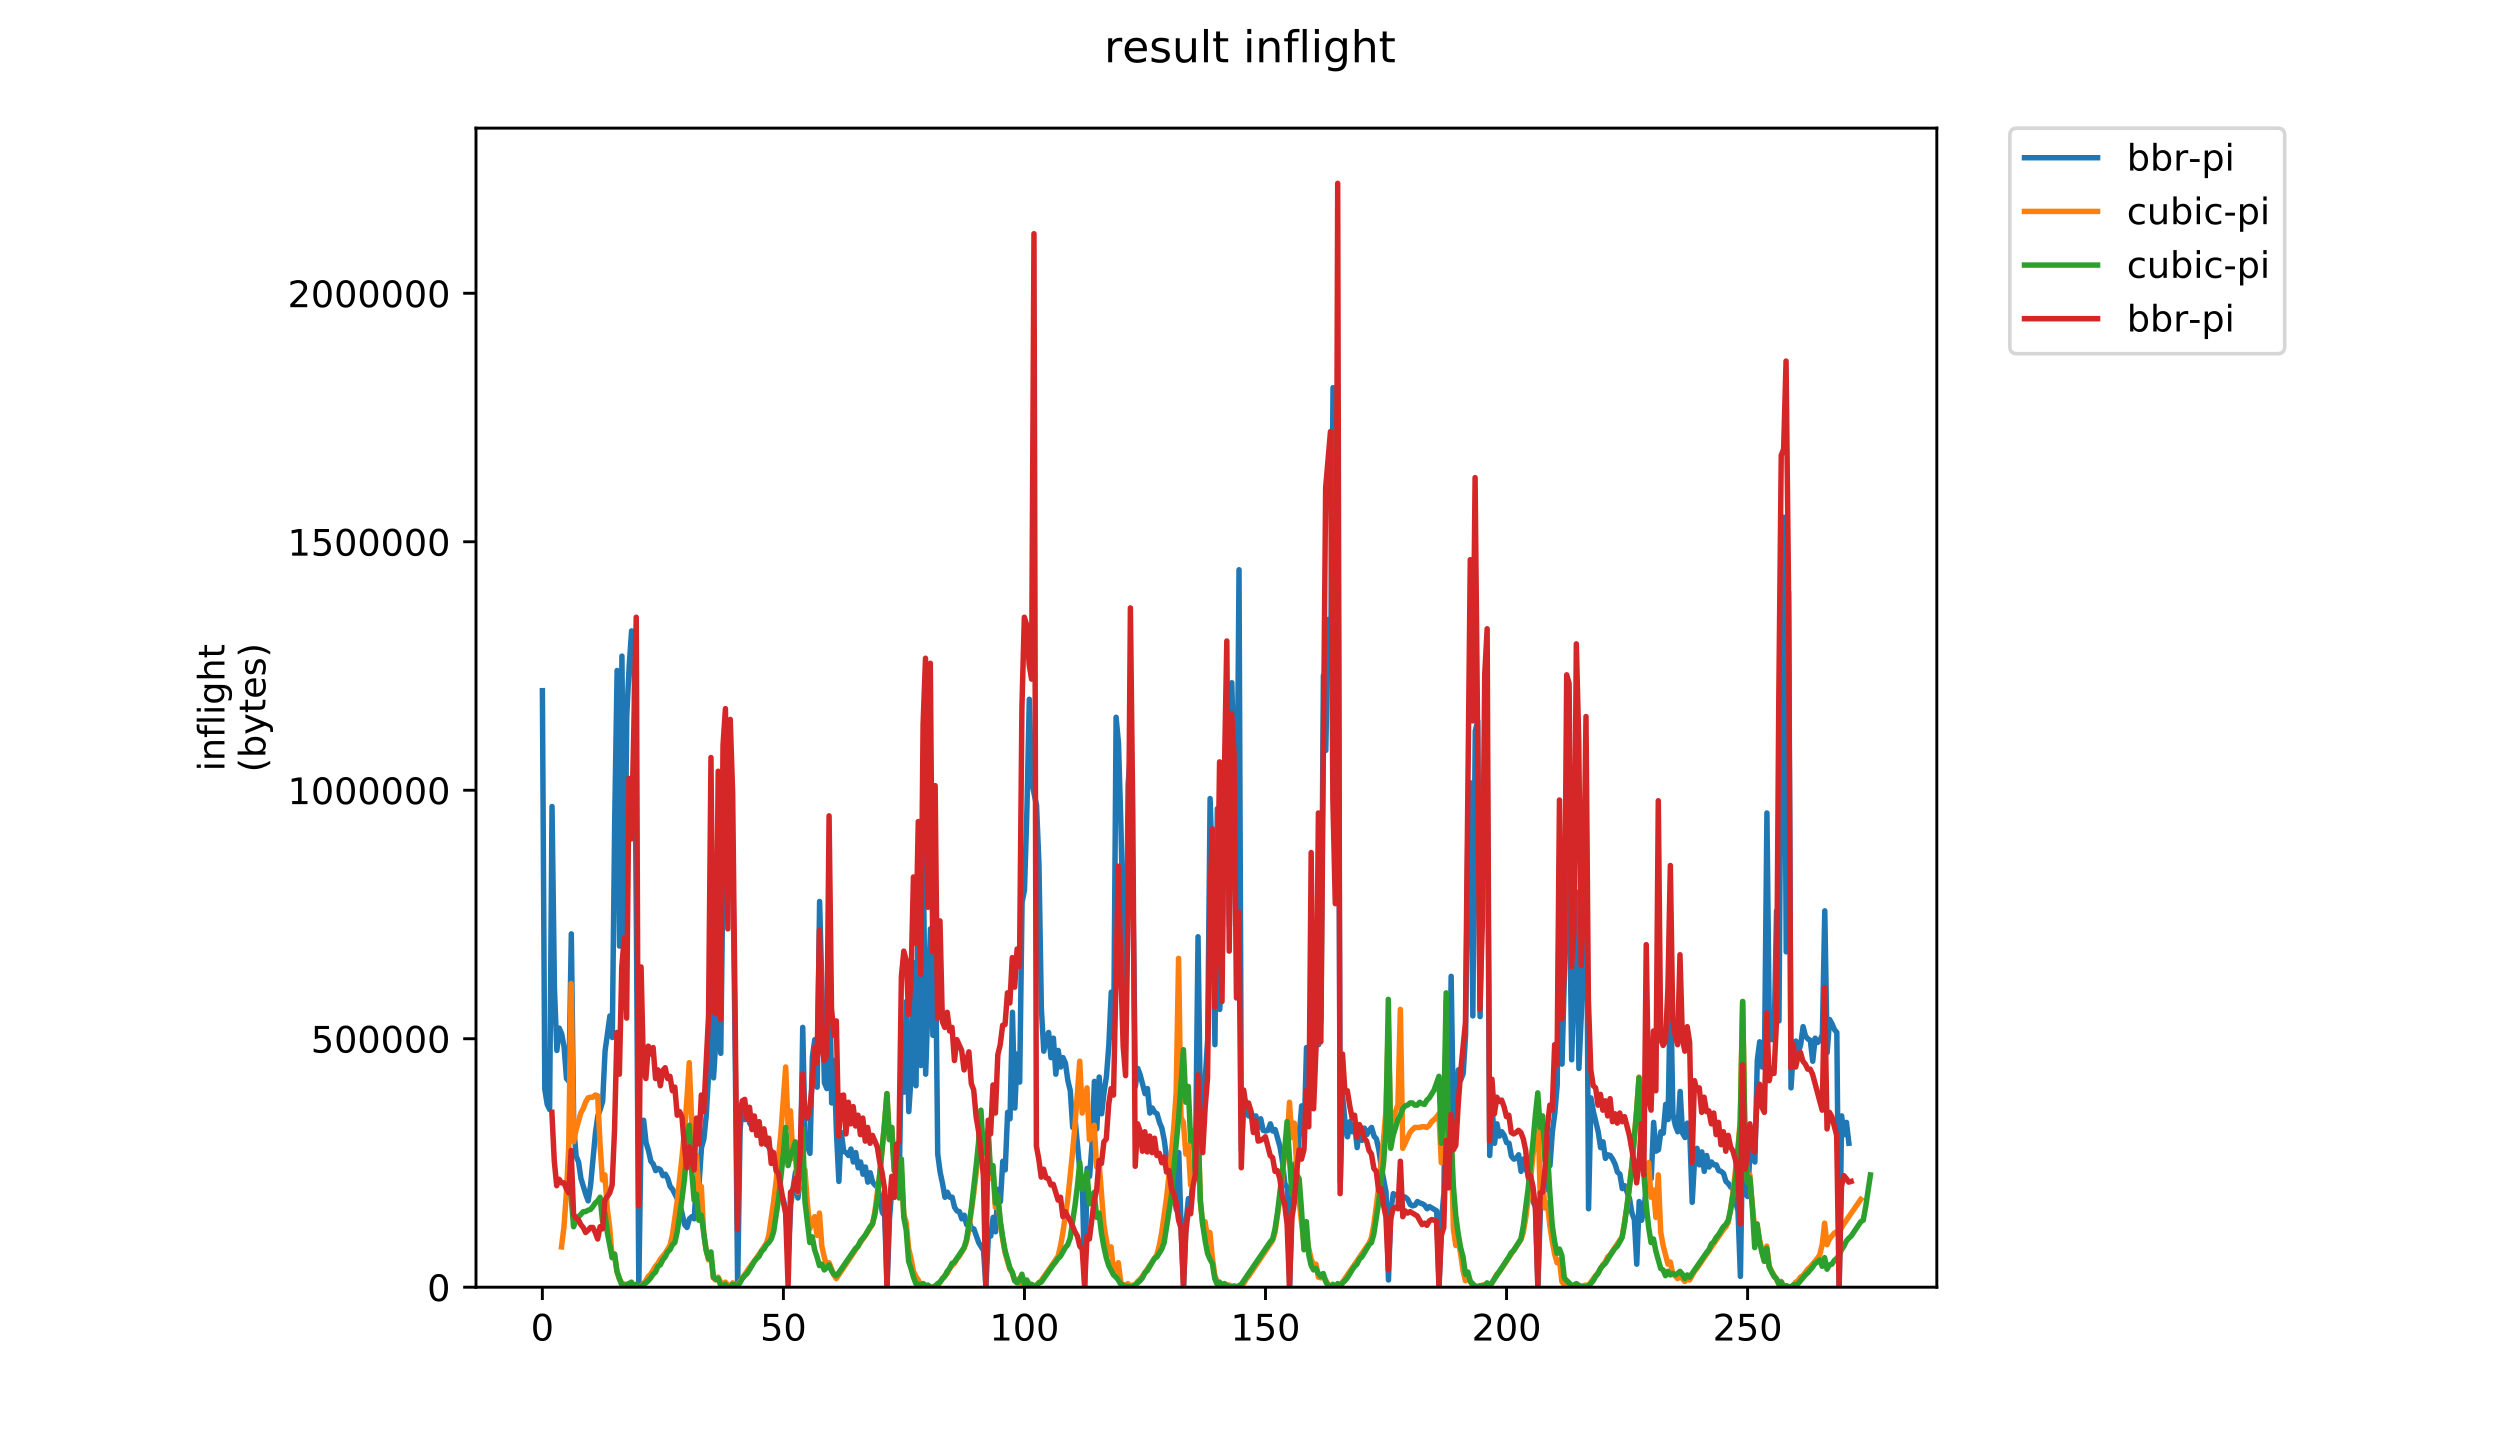 <?xml version="1.0" encoding="utf-8" standalone="no"?>
<!DOCTYPE svg PUBLIC "-//W3C//DTD SVG 1.1//EN"
  "http://www.w3.org/Graphics/SVG/1.1/DTD/svg11.dtd">
<!-- Created with matplotlib (https://matplotlib.org/) -->
<svg height="396pt" version="1.1" viewBox="0 0 684 396" width="684pt" xmlns="http://www.w3.org/2000/svg" xmlns:xlink="http://www.w3.org/1999/xlink">
 <defs>
  <style type="text/css">
*{stroke-linecap:butt;stroke-linejoin:round;}
  </style>
 </defs>
 <g id="figure_1">
  <g id="patch_1">
   <path d="M 0 396 
L 684 396 
L 684 0 
L 0 0 
z
" style="fill:#ffffff;"/>
  </g>
  <g id="axes_1">
   <g id="patch_2">
    <path d="M 130.23 352.174 
L 529.913 352.174 
L 529.913 35.062 
L 130.23 35.062 
z
" style="fill:#ffffff;"/>
   </g>
   <g id="matplotlib.axis_1">
    <g id="xtick_1">
     <g id="line2d_1">
      <defs>
       <path d="M 0 0 
L 0 3.5 
" id="m726481bd30" style="stroke:#000000;stroke-width:0.8;"/>
      </defs>
      <g>
       <use style="stroke:#000000;stroke-width:0.8;" x="148.387" xlink:href="#m726481bd30" y="352.174"/>
      </g>
     </g>
     <g id="text_1">
      <!-- 0 -->
      <defs>
       <path d="M 31.781 66.406 
Q 24.172 66.406 20.328 58.906 
Q 16.5 51.422 16.5 36.375 
Q 16.5 21.391 20.328 13.891 
Q 24.172 6.391 31.781 6.391 
Q 39.453 6.391 43.281 13.891 
Q 47.125 21.391 47.125 36.375 
Q 47.125 51.422 43.281 58.906 
Q 39.453 66.406 31.781 66.406 
z
M 31.781 74.219 
Q 44.047 74.219 50.516 64.516 
Q 56.984 54.828 56.984 36.375 
Q 56.984 17.969 50.516 8.266 
Q 44.047 -1.422 31.781 -1.422 
Q 19.531 -1.422 13.062 8.266 
Q 6.594 17.969 6.594 36.375 
Q 6.594 54.828 13.062 64.516 
Q 19.531 74.219 31.781 74.219 
z
" id="DejaVuSans-48"/>
      </defs>
      <g transform="translate(145.206 366.773)scale(0.1 -0.1)">
       <use xlink:href="#DejaVuSans-48"/>
      </g>
     </g>
    </g>
    <g id="xtick_2">
     <g id="line2d_2">
      <g>
       <use style="stroke:#000000;stroke-width:0.8;" x="214.338" xlink:href="#m726481bd30" y="352.174"/>
      </g>
     </g>
     <g id="text_2">
      <!-- 50 -->
      <defs>
       <path d="M 10.797 72.906 
L 49.516 72.906 
L 49.516 64.594 
L 19.828 64.594 
L 19.828 46.734 
Q 21.969 47.469 24.109 47.828 
Q 26.266 48.188 28.422 48.188 
Q 40.625 48.188 47.75 41.5 
Q 54.891 34.812 54.891 23.391 
Q 54.891 11.625 47.562 5.094 
Q 40.234 -1.422 26.906 -1.422 
Q 22.312 -1.422 17.547 -0.641 
Q 12.797 0.141 7.719 1.703 
L 7.719 11.625 
Q 12.109 9.234 16.797 8.062 
Q 21.484 6.891 26.703 6.891 
Q 35.156 6.891 40.078 11.328 
Q 45.016 15.766 45.016 23.391 
Q 45.016 31 40.078 35.438 
Q 35.156 39.891 26.703 39.891 
Q 22.75 39.891 18.812 39.016 
Q 14.891 38.141 10.797 36.281 
z
" id="DejaVuSans-53"/>
      </defs>
      <g transform="translate(207.976 366.773)scale(0.1 -0.1)">
       <use xlink:href="#DejaVuSans-53"/>
       <use x="63.623" xlink:href="#DejaVuSans-48"/>
      </g>
     </g>
    </g>
    <g id="xtick_3">
     <g id="line2d_3">
      <g>
       <use style="stroke:#000000;stroke-width:0.8;" x="280.29" xlink:href="#m726481bd30" y="352.174"/>
      </g>
     </g>
     <g id="text_3">
      <!-- 100 -->
      <defs>
       <path d="M 12.406 8.297 
L 28.516 8.297 
L 28.516 63.922 
L 10.984 60.406 
L 10.984 69.391 
L 28.422 72.906 
L 38.281 72.906 
L 38.281 8.297 
L 54.391 8.297 
L 54.391 0 
L 12.406 0 
z
" id="DejaVuSans-49"/>
      </defs>
      <g transform="translate(270.746 366.773)scale(0.1 -0.1)">
       <use xlink:href="#DejaVuSans-49"/>
       <use x="63.623" xlink:href="#DejaVuSans-48"/>
       <use x="127.246" xlink:href="#DejaVuSans-48"/>
      </g>
     </g>
    </g>
    <g id="xtick_4">
     <g id="line2d_4">
      <g>
       <use style="stroke:#000000;stroke-width:0.8;" x="346.241" xlink:href="#m726481bd30" y="352.174"/>
      </g>
     </g>
     <g id="text_4">
      <!-- 150 -->
      <g transform="translate(336.697 366.773)scale(0.1 -0.1)">
       <use xlink:href="#DejaVuSans-49"/>
       <use x="63.623" xlink:href="#DejaVuSans-53"/>
       <use x="127.246" xlink:href="#DejaVuSans-48"/>
      </g>
     </g>
    </g>
    <g id="xtick_5">
     <g id="line2d_5">
      <g>
       <use style="stroke:#000000;stroke-width:0.8;" x="412.192" xlink:href="#m726481bd30" y="352.174"/>
      </g>
     </g>
     <g id="text_5">
      <!-- 200 -->
      <defs>
       <path d="M 19.188 8.297 
L 53.609 8.297 
L 53.609 0 
L 7.328 0 
L 7.328 8.297 
Q 12.938 14.109 22.625 23.891 
Q 32.328 33.688 34.812 36.531 
Q 39.547 41.844 41.422 45.531 
Q 43.312 49.219 43.312 52.781 
Q 43.312 58.594 39.234 62.25 
Q 35.156 65.922 28.609 65.922 
Q 23.969 65.922 18.812 64.312 
Q 13.672 62.703 7.812 59.422 
L 7.812 69.391 
Q 13.766 71.781 18.938 73 
Q 24.125 74.219 28.422 74.219 
Q 39.75 74.219 46.484 68.547 
Q 53.219 62.891 53.219 53.422 
Q 53.219 48.922 51.531 44.891 
Q 49.859 40.875 45.406 35.406 
Q 44.188 33.984 37.641 27.219 
Q 31.109 20.453 19.188 8.297 
z
" id="DejaVuSans-50"/>
      </defs>
      <g transform="translate(402.648 366.773)scale(0.1 -0.1)">
       <use xlink:href="#DejaVuSans-50"/>
       <use x="63.623" xlink:href="#DejaVuSans-48"/>
       <use x="127.246" xlink:href="#DejaVuSans-48"/>
      </g>
     </g>
    </g>
    <g id="xtick_6">
     <g id="line2d_6">
      <g>
       <use style="stroke:#000000;stroke-width:0.8;" x="478.143" xlink:href="#m726481bd30" y="352.174"/>
      </g>
     </g>
     <g id="text_6">
      <!-- 250 -->
      <g transform="translate(468.6 366.773)scale(0.1 -0.1)">
       <use xlink:href="#DejaVuSans-50"/>
       <use x="63.623" xlink:href="#DejaVuSans-53"/>
       <use x="127.246" xlink:href="#DejaVuSans-48"/>
      </g>
     </g>
    </g>
   </g>
   <g id="matplotlib.axis_2">
    <g id="ytick_1">
     <g id="line2d_7">
      <defs>
       <path d="M 0 0 
L -3.5 0 
" id="m8a65dd337e" style="stroke:#000000;stroke-width:0.8;"/>
      </defs>
      <g>
       <use style="stroke:#000000;stroke-width:0.8;" x="130.23" xlink:href="#m8a65dd337e" y="352.174"/>
      </g>
     </g>
     <g id="text_7">
      <!-- 0 -->
      <g transform="translate(116.868 355.973)scale(0.1 -0.1)">
       <use xlink:href="#DejaVuSans-48"/>
      </g>
     </g>
    </g>
    <g id="ytick_2">
     <g id="line2d_8">
      <g>
       <use style="stroke:#000000;stroke-width:0.8;" x="130.23" xlink:href="#m8a65dd337e" y="284.191"/>
      </g>
     </g>
     <g id="text_8">
      <!-- 500000 -->
      <g transform="translate(85.055 287.991)scale(0.1 -0.1)">
       <use xlink:href="#DejaVuSans-53"/>
       <use x="63.623" xlink:href="#DejaVuSans-48"/>
       <use x="127.246" xlink:href="#DejaVuSans-48"/>
       <use x="190.869" xlink:href="#DejaVuSans-48"/>
       <use x="254.492" xlink:href="#DejaVuSans-48"/>
       <use x="318.115" xlink:href="#DejaVuSans-48"/>
      </g>
     </g>
    </g>
    <g id="ytick_3">
     <g id="line2d_9">
      <g>
       <use style="stroke:#000000;stroke-width:0.8;" x="130.23" xlink:href="#m8a65dd337e" y="216.209"/>
      </g>
     </g>
     <g id="text_9">
      <!-- 1000000 -->
      <g transform="translate(78.693 220.008)scale(0.1 -0.1)">
       <use xlink:href="#DejaVuSans-49"/>
       <use x="63.623" xlink:href="#DejaVuSans-48"/>
       <use x="127.246" xlink:href="#DejaVuSans-48"/>
       <use x="190.869" xlink:href="#DejaVuSans-48"/>
       <use x="254.492" xlink:href="#DejaVuSans-48"/>
       <use x="318.115" xlink:href="#DejaVuSans-48"/>
       <use x="381.738" xlink:href="#DejaVuSans-48"/>
      </g>
     </g>
    </g>
    <g id="ytick_4">
     <g id="line2d_10">
      <g>
       <use style="stroke:#000000;stroke-width:0.8;" x="130.23" xlink:href="#m8a65dd337e" y="148.226"/>
      </g>
     </g>
     <g id="text_10">
      <!-- 1500000 -->
      <g transform="translate(78.693 152.025)scale(0.1 -0.1)">
       <use xlink:href="#DejaVuSans-49"/>
       <use x="63.623" xlink:href="#DejaVuSans-53"/>
       <use x="127.246" xlink:href="#DejaVuSans-48"/>
       <use x="190.869" xlink:href="#DejaVuSans-48"/>
       <use x="254.492" xlink:href="#DejaVuSans-48"/>
       <use x="318.115" xlink:href="#DejaVuSans-48"/>
       <use x="381.738" xlink:href="#DejaVuSans-48"/>
      </g>
     </g>
    </g>
    <g id="ytick_5">
     <g id="line2d_11">
      <g>
       <use style="stroke:#000000;stroke-width:0.8;" x="130.23" xlink:href="#m8a65dd337e" y="80.243"/>
      </g>
     </g>
     <g id="text_11">
      <!-- 2000000 -->
      <g transform="translate(78.693 84.042)scale(0.1 -0.1)">
       <use xlink:href="#DejaVuSans-50"/>
       <use x="63.623" xlink:href="#DejaVuSans-48"/>
       <use x="127.246" xlink:href="#DejaVuSans-48"/>
       <use x="190.869" xlink:href="#DejaVuSans-48"/>
       <use x="254.492" xlink:href="#DejaVuSans-48"/>
       <use x="318.115" xlink:href="#DejaVuSans-48"/>
       <use x="381.738" xlink:href="#DejaVuSans-48"/>
      </g>
     </g>
    </g>
    <g id="text_12">
     <!-- inflight -->
     <defs>
      <path d="M 9.422 54.688 
L 18.406 54.688 
L 18.406 0 
L 9.422 0 
z
M 9.422 75.984 
L 18.406 75.984 
L 18.406 64.594 
L 9.422 64.594 
z
" id="DejaVuSans-105"/>
      <path d="M 54.891 33.016 
L 54.891 0 
L 45.906 0 
L 45.906 32.719 
Q 45.906 40.484 42.875 44.328 
Q 39.844 48.188 33.797 48.188 
Q 26.516 48.188 22.312 43.547 
Q 18.109 38.922 18.109 30.906 
L 18.109 0 
L 9.078 0 
L 9.078 54.688 
L 18.109 54.688 
L 18.109 46.188 
Q 21.344 51.125 25.703 53.562 
Q 30.078 56 35.797 56 
Q 45.219 56 50.047 50.172 
Q 54.891 44.344 54.891 33.016 
z
" id="DejaVuSans-110"/>
      <path d="M 37.109 75.984 
L 37.109 68.5 
L 28.516 68.5 
Q 23.688 68.5 21.797 66.547 
Q 19.922 64.594 19.922 59.516 
L 19.922 54.688 
L 34.719 54.688 
L 34.719 47.703 
L 19.922 47.703 
L 19.922 0 
L 10.891 0 
L 10.891 47.703 
L 2.297 47.703 
L 2.297 54.688 
L 10.891 54.688 
L 10.891 58.5 
Q 10.891 67.625 15.141 71.797 
Q 19.391 75.984 28.609 75.984 
z
" id="DejaVuSans-102"/>
      <path d="M 9.422 75.984 
L 18.406 75.984 
L 18.406 0 
L 9.422 0 
z
" id="DejaVuSans-108"/>
      <path d="M 45.406 27.984 
Q 45.406 37.75 41.375 43.109 
Q 37.359 48.484 30.078 48.484 
Q 22.859 48.484 18.828 43.109 
Q 14.797 37.75 14.797 27.984 
Q 14.797 18.266 18.828 12.891 
Q 22.859 7.516 30.078 7.516 
Q 37.359 7.516 41.375 12.891 
Q 45.406 18.266 45.406 27.984 
z
M 54.391 6.781 
Q 54.391 -7.172 48.188 -13.984 
Q 42 -20.797 29.203 -20.797 
Q 24.469 -20.797 20.266 -20.094 
Q 16.062 -19.391 12.109 -17.922 
L 12.109 -9.188 
Q 16.062 -11.328 19.922 -12.344 
Q 23.781 -13.375 27.781 -13.375 
Q 36.625 -13.375 41.016 -8.766 
Q 45.406 -4.156 45.406 5.172 
L 45.406 9.625 
Q 42.625 4.781 38.281 2.391 
Q 33.938 0 27.875 0 
Q 17.828 0 11.672 7.656 
Q 5.516 15.328 5.516 27.984 
Q 5.516 40.672 11.672 48.328 
Q 17.828 56 27.875 56 
Q 33.938 56 38.281 53.609 
Q 42.625 51.219 45.406 46.391 
L 45.406 54.688 
L 54.391 54.688 
z
" id="DejaVuSans-103"/>
      <path d="M 54.891 33.016 
L 54.891 0 
L 45.906 0 
L 45.906 32.719 
Q 45.906 40.484 42.875 44.328 
Q 39.844 48.188 33.797 48.188 
Q 26.516 48.188 22.312 43.547 
Q 18.109 38.922 18.109 30.906 
L 18.109 0 
L 9.078 0 
L 9.078 75.984 
L 18.109 75.984 
L 18.109 46.188 
Q 21.344 51.125 25.703 53.562 
Q 30.078 56 35.797 56 
Q 45.219 56 50.047 50.172 
Q 54.891 44.344 54.891 33.016 
z
" id="DejaVuSans-104"/>
      <path d="M 18.312 70.219 
L 18.312 54.688 
L 36.812 54.688 
L 36.812 47.703 
L 18.312 47.703 
L 18.312 18.016 
Q 18.312 11.328 20.141 9.422 
Q 21.969 7.516 27.594 7.516 
L 36.812 7.516 
L 36.812 0 
L 27.594 0 
Q 17.188 0 13.234 3.875 
Q 9.281 7.766 9.281 18.016 
L 9.281 47.703 
L 2.688 47.703 
L 2.688 54.688 
L 9.281 54.688 
L 9.281 70.219 
z
" id="DejaVuSans-116"/>
     </defs>
     <g transform="translate(61.415 211.018)rotate(-90)scale(0.1 -0.1)">
      <use xlink:href="#DejaVuSans-105"/>
      <use x="27.783" xlink:href="#DejaVuSans-110"/>
      <use x="91.162" xlink:href="#DejaVuSans-102"/>
      <use x="126.367" xlink:href="#DejaVuSans-108"/>
      <use x="154.15" xlink:href="#DejaVuSans-105"/>
      <use x="181.934" xlink:href="#DejaVuSans-103"/>
      <use x="245.41" xlink:href="#DejaVuSans-104"/>
      <use x="308.789" xlink:href="#DejaVuSans-116"/>
     </g>
     <!-- (bytes) -->
     <defs>
      <path d="M 31 75.875 
Q 24.469 64.656 21.281 53.656 
Q 18.109 42.672 18.109 31.391 
Q 18.109 20.125 21.312 9.062 
Q 24.516 -2 31 -13.188 
L 23.188 -13.188 
Q 15.875 -1.703 12.234 9.375 
Q 8.594 20.453 8.594 31.391 
Q 8.594 42.281 12.203 53.312 
Q 15.828 64.359 23.188 75.875 
z
" id="DejaVuSans-40"/>
      <path d="M 48.688 27.297 
Q 48.688 37.203 44.609 42.844 
Q 40.531 48.484 33.406 48.484 
Q 26.266 48.484 22.188 42.844 
Q 18.109 37.203 18.109 27.297 
Q 18.109 17.391 22.188 11.75 
Q 26.266 6.109 33.406 6.109 
Q 40.531 6.109 44.609 11.75 
Q 48.688 17.391 48.688 27.297 
z
M 18.109 46.391 
Q 20.953 51.266 25.266 53.625 
Q 29.594 56 35.594 56 
Q 45.562 56 51.781 48.094 
Q 58.016 40.188 58.016 27.297 
Q 58.016 14.406 51.781 6.484 
Q 45.562 -1.422 35.594 -1.422 
Q 29.594 -1.422 25.266 0.953 
Q 20.953 3.328 18.109 8.203 
L 18.109 0 
L 9.078 0 
L 9.078 75.984 
L 18.109 75.984 
z
" id="DejaVuSans-98"/>
      <path d="M 32.172 -5.078 
Q 28.375 -14.844 24.75 -17.812 
Q 21.141 -20.797 15.094 -20.797 
L 7.906 -20.797 
L 7.906 -13.281 
L 13.188 -13.281 
Q 16.891 -13.281 18.938 -11.516 
Q 21 -9.766 23.484 -3.219 
L 25.094 0.875 
L 2.984 54.688 
L 12.5 54.688 
L 29.594 11.922 
L 46.688 54.688 
L 56.203 54.688 
z
" id="DejaVuSans-121"/>
      <path d="M 56.203 29.594 
L 56.203 25.203 
L 14.891 25.203 
Q 15.484 15.922 20.484 11.062 
Q 25.484 6.203 34.422 6.203 
Q 39.594 6.203 44.453 7.469 
Q 49.312 8.734 54.109 11.281 
L 54.109 2.781 
Q 49.266 0.734 44.188 -0.344 
Q 39.109 -1.422 33.891 -1.422 
Q 20.797 -1.422 13.156 6.188 
Q 5.516 13.812 5.516 26.812 
Q 5.516 40.234 12.766 48.109 
Q 20.016 56 32.328 56 
Q 43.359 56 49.781 48.891 
Q 56.203 41.797 56.203 29.594 
z
M 47.219 32.234 
Q 47.125 39.594 43.094 43.984 
Q 39.062 48.391 32.422 48.391 
Q 24.906 48.391 20.391 44.141 
Q 15.875 39.891 15.188 32.172 
z
" id="DejaVuSans-101"/>
      <path d="M 44.281 53.078 
L 44.281 44.578 
Q 40.484 46.531 36.375 47.5 
Q 32.281 48.484 27.875 48.484 
Q 21.188 48.484 17.844 46.438 
Q 14.5 44.391 14.5 40.281 
Q 14.5 37.156 16.891 35.375 
Q 19.281 33.594 26.516 31.984 
L 29.594 31.297 
Q 39.156 29.25 43.188 25.516 
Q 47.219 21.781 47.219 15.094 
Q 47.219 7.469 41.188 3.016 
Q 35.156 -1.422 24.609 -1.422 
Q 20.219 -1.422 15.453 -0.562 
Q 10.688 0.297 5.422 2 
L 5.422 11.281 
Q 10.406 8.688 15.234 7.391 
Q 20.062 6.109 24.812 6.109 
Q 31.156 6.109 34.562 8.281 
Q 37.984 10.453 37.984 14.406 
Q 37.984 18.062 35.516 20.016 
Q 33.062 21.969 24.703 23.781 
L 21.578 24.516 
Q 13.234 26.266 9.516 29.906 
Q 5.812 33.547 5.812 39.891 
Q 5.812 47.609 11.281 51.797 
Q 16.75 56 26.812 56 
Q 31.781 56 36.172 55.266 
Q 40.578 54.547 44.281 53.078 
z
" id="DejaVuSans-115"/>
      <path d="M 8.016 75.875 
L 15.828 75.875 
Q 23.141 64.359 26.781 53.312 
Q 30.422 42.281 30.422 31.391 
Q 30.422 20.453 26.781 9.375 
Q 23.141 -1.703 15.828 -13.188 
L 8.016 -13.188 
Q 14.5 -2 17.703 9.062 
Q 20.906 20.125 20.906 31.391 
Q 20.906 42.672 17.703 53.656 
Q 14.5 64.656 8.016 75.875 
z
" id="DejaVuSans-41"/>
     </defs>
     <g transform="translate(72.613 211.295)rotate(-90)scale(0.1 -0.1)">
      <use xlink:href="#DejaVuSans-40"/>
      <use x="39.014" xlink:href="#DejaVuSans-98"/>
      <use x="102.49" xlink:href="#DejaVuSans-121"/>
      <use x="161.67" xlink:href="#DejaVuSans-116"/>
      <use x="200.879" xlink:href="#DejaVuSans-101"/>
      <use x="262.402" xlink:href="#DejaVuSans-115"/>
      <use x="314.502" xlink:href="#DejaVuSans-41"/>
     </g>
    </g>
   </g>
   <g id="line2d_12">
    <path clip-path="url(#p9758273367)" d="M 148.398 188.962 
L 149.057 298.033 
L 149.717 302.167 
L 150.376 303.545 
L 151.036 220.66 
L 151.695 270.47 
L 152.355 287.401 
L 153.014 281.298 
L 153.674 282.873 
L 154.333 286.417 
L 154.993 295.079 
L 155.652 295.867 
L 156.312 255.507 
L 156.971 308.27 
L 157.631 316.342 
L 158.29 317.917 
L 158.95 322.446 
L 160.269 326.777 
L 160.928 328.549 
L 161.588 324.217 
L 162.907 310.042 
L 163.566 305.317 
L 164.226 303.545 
L 164.885 301.38 
L 165.545 287.598 
L 166.864 277.951 
L 167.523 283.857 
L 168.183 224.203 
L 168.842 183.45 
L 169.502 258.854 
L 170.161 179.512 
L 170.821 257.476 
L 171.481 195.853 
L 172.14 182.268 
L 172.8 172.621 
L 173.459 174.59 
L 174.119 253.341 
L 174.778 351.977 
L 175.438 306.695 
L 176.097 306.498 
L 176.757 312.602 
L 177.416 314.767 
L 178.076 317.72 
L 178.735 318.508 
L 179.395 320.28 
L 180.054 319.689 
L 180.714 320.083 
L 181.373 321.658 
L 182.033 321.264 
L 182.692 322.446 
L 183.352 324.611 
L 184.011 325.399 
L 185.99 329.336 
L 187.309 335.046 
L 187.968 335.833 
L 188.628 333.471 
L 189.287 332.88 
L 189.947 333.471 
L 190.606 322.249 
L 191.266 323.824 
L 191.925 313.98 
L 192.585 311.617 
L 193.244 304.923 
L 193.904 293.308 
L 194.563 246.844 
L 195.223 294.883 
L 195.882 284.251 
L 196.542 247.041 
L 197.202 288.189 
L 197.861 234.441 
L 198.521 237.197 
L 199.18 243.891 
L 199.84 222.235 
L 200.499 237 
L 201.159 288.976 
L 201.818 351.977 
L 202.478 309.255 
L 203.137 301.576 
L 203.797 306.302 
L 204.456 304.923 
L 205.116 307.286 
L 205.775 308.27 
L 206.435 308.467 
L 207.094 309.452 
L 207.754 309.845 
L 208.413 310.633 
L 209.073 311.617 
L 209.732 311.42 
L 210.392 313.98 
L 211.051 314.964 
L 211.711 317.327 
L 212.37 318.705 
L 213.03 323.233 
L 213.689 326.58 
L 214.349 328.352 
L 215.008 331.305 
L 215.668 343.512 
L 216.327 329.73 
L 217.646 320.674 
L 218.306 327.761 
L 218.965 323.036 
L 219.625 281.101 
L 220.284 311.814 
L 221.603 315.555 
L 222.263 289.173 
L 222.923 284.448 
L 223.582 297.442 
L 224.242 246.647 
L 225.561 296.261 
L 226.22 297.836 
L 226.88 256.294 
L 227.539 301.773 
L 228.199 290.158 
L 228.858 310.042 
L 229.518 323.233 
L 230.177 309.845 
L 230.837 314.964 
L 231.496 315.358 
L 232.156 316.145 
L 232.815 314.374 
L 233.475 317.917 
L 234.134 315.358 
L 234.794 319.492 
L 235.453 317.917 
L 236.113 321.264 
L 236.772 319.296 
L 237.432 323.43 
L 238.091 320.871 
L 238.751 323.43 
L 239.41 324.217 
L 240.07 324.808 
L 240.729 327.368 
L 241.389 331.699 
L 242.048 332.683 
L 242.708 351.977 
L 243.367 333.471 
L 244.027 324.808 
L 244.686 327.564 
L 245.346 320.083 
L 246.005 324.611 
L 246.665 284.251 
L 247.324 298.82 
L 247.984 274.014 
L 248.643 304.136 
L 249.303 294.095 
L 249.963 263.382 
L 250.622 297.048 
L 251.282 239.363 
L 251.941 291.536 
L 252.601 232.866 
L 253.26 293.898 
L 254.579 254.129 
L 255.239 283.267 
L 255.898 253.538 
L 256.558 315.752 
L 257.217 320.674 
L 257.877 323.824 
L 258.536 327.564 
L 259.196 326.186 
L 259.855 327.564 
L 260.515 327.564 
L 261.174 330.321 
L 261.834 331.305 
L 262.493 331.502 
L 263.153 333.471 
L 263.812 332.486 
L 264.472 335.046 
L 265.131 333.864 
L 265.791 336.227 
L 266.45 336.227 
L 267.769 339.968 
L 269.088 342.133 
L 269.748 351.977 
L 270.407 338.393 
L 271.067 338.196 
L 271.726 333.077 
L 272.386 337.015 
L 273.045 325.399 
L 273.705 328.746 
L 274.364 317.72 
L 275.024 320.083 
L 275.684 304.333 
L 276.343 306.105 
L 277.003 276.967 
L 277.662 303.152 
L 278.322 288.386 
L 278.981 296.064 
L 279.641 246.844 
L 280.3 243.497 
L 280.96 221.644 
L 281.619 191.325 
L 282.279 214.163 
L 283.598 220.266 
L 284.257 236.41 
L 284.917 275.982 
L 285.576 287.598 
L 286.236 284.645 
L 286.895 282.479 
L 287.555 289.37 
L 288.214 284.054 
L 288.874 293.898 
L 289.533 287.401 
L 290.193 291.929 
L 290.852 289.37 
L 291.512 290.945 
L 292.171 295.67 
L 292.831 298.426 
L 293.49 308.467 
L 294.15 306.302 
L 295.469 320.477 
L 296.128 323.824 
L 296.788 351.977 
L 297.447 319.689 
L 298.107 321.855 
L 298.766 313.192 
L 299.426 295.867 
L 300.085 308.861 
L 300.745 294.686 
L 301.405 304.727 
L 302.064 298.82 
L 302.724 294.489 
L 303.383 285.826 
L 304.043 271.454 
L 304.702 284.054 
L 305.362 196.247 
L 306.021 203.334 
L 306.681 225.778 
L 307.34 256.885 
L 308 273.817 
L 308.659 214.556 
L 309.319 205.697 
L 309.978 244.679 
L 310.638 297.245 
L 311.297 292.323 
L 311.957 294.095 
L 313.276 299.214 
L 313.935 297.836 
L 314.595 304.53 
L 315.254 303.152 
L 315.914 304.333 
L 316.573 304.727 
L 317.233 307.089 
L 317.892 308.664 
L 318.552 312.011 
L 319.211 317.13 
L 319.871 317.13 
L 321.19 327.368 
L 321.849 330.911 
L 322.509 315.358 
L 323.168 336.621 
L 323.828 351.977 
L 324.487 334.455 
L 325.147 327.958 
L 325.806 329.533 
L 327.126 313.783 
L 327.785 256.294 
L 328.445 304.727 
L 329.104 307.877 
L 329.764 294.883 
L 330.423 284.251 
L 331.083 218.494 
L 331.742 239.363 
L 332.402 285.826 
L 333.061 221.25 
L 333.721 276.179 
L 334.38 263.776 
L 335.04 210.028 
L 335.699 202.744 
L 336.359 253.341 
L 337.018 186.797 
L 338.337 238.772 
L 338.997 155.887 
L 339.656 314.57 
L 340.316 301.183 
L 340.975 302.364 
L 341.635 305.317 
L 342.294 304.333 
L 342.954 305.908 
L 343.613 305.317 
L 344.273 308.467 
L 344.932 306.105 
L 345.592 309.255 
L 346.251 309.452 
L 346.911 309.255 
L 347.57 307.483 
L 348.23 309.452 
L 348.889 309.058 
L 350.208 313.783 
L 350.868 317.72 
L 351.527 323.824 
L 352.187 325.005 
L 352.847 352.174 
L 353.506 327.958 
L 354.166 318.508 
L 354.825 317.917 
L 356.144 302.561 
L 356.804 310.436 
L 357.463 286.614 
L 358.123 298.23 
L 358.782 292.126 
L 359.442 294.489 
L 360.101 270.273 
L 360.761 285.826 
L 361.42 278.739 
L 362.08 184.828 
L 362.739 205.303 
L 363.399 169.471 
L 364.058 183.45 
L 364.718 106.076 
L 365.377 226.763 
L 366.037 124.583 
L 366.696 323.43 
L 367.356 300.001 
L 368.015 307.089 
L 368.675 311.027 
L 369.334 306.892 
L 369.994 309.648 
L 370.653 307.877 
L 371.313 313.98 
L 371.972 308.27 
L 372.632 312.011 
L 373.291 308.664 
L 373.951 310.436 
L 374.61 309.255 
L 375.27 308.467 
L 375.929 310.83 
L 376.589 311.617 
L 377.248 314.57 
L 377.908 319.296 
L 379.227 326.186 
L 379.887 350.205 
L 380.546 330.911 
L 381.206 326.58 
L 381.865 326.974 
L 382.525 327.171 
L 383.184 328.943 
L 383.844 327.368 
L 384.503 327.564 
L 385.163 328.155 
L 385.822 329.533 
L 386.482 329.927 
L 387.141 329.73 
L 387.801 328.746 
L 388.46 329.139 
L 389.12 329.336 
L 389.779 329.73 
L 390.439 330.714 
L 391.098 330.124 
L 393.077 331.305 
L 393.736 351.977 
L 394.396 333.864 
L 395.055 326.383 
L 395.715 274.014 
L 396.374 314.767 
L 397.034 267.123 
L 397.693 308.861 
L 398.353 301.576 
L 399.012 292.717 
L 399.672 295.473 
L 400.331 293.701 
L 400.991 283.07 
L 401.65 224.203 
L 402.31 214.163 
L 402.969 277.951 
L 403.629 199.987 
L 404.289 197.231 
L 404.948 278.148 
L 405.608 230.7 
L 406.267 228.732 
L 406.927 213.178 
L 407.586 316.145 
L 408.246 302.955 
L 408.905 312.799 
L 409.565 307.483 
L 410.224 310.83 
L 410.884 309.648 
L 411.543 310.633 
L 412.203 312.602 
L 412.862 312.799 
L 413.522 316.342 
L 414.181 317.13 
L 414.841 316.933 
L 415.5 315.949 
L 416.16 320.477 
L 416.819 317.13 
L 417.479 319.689 
L 418.138 321.461 
L 419.457 328.746 
L 420.117 330.321 
L 420.776 351.977 
L 421.436 331.305 
L 422.095 324.414 
L 422.755 325.596 
L 423.414 311.224 
L 424.074 318.902 
L 424.733 309.648 
L 425.393 304.53 
L 426.052 296.851 
L 426.712 234.047 
L 427.371 291.142 
L 428.031 266.335 
L 428.69 232.078 
L 429.35 239.56 
L 430.01 289.961 
L 431.329 244.088 
L 431.988 292.323 
L 432.648 277.557 
L 433.307 257.279 
L 433.967 221.25 
L 434.626 330.714 
L 435.286 300.395 
L 435.945 304.136 
L 437.264 309.648 
L 437.924 313.98 
L 438.583 312.405 
L 439.243 316.933 
L 439.902 315.949 
L 440.562 316.145 
L 441.221 317.13 
L 441.881 318.508 
L 442.54 320.674 
L 443.2 321.264 
L 443.859 325.202 
L 444.519 324.414 
L 445.838 327.958 
L 446.497 331.896 
L 447.157 333.668 
L 447.816 345.874 
L 448.476 328.746 
L 449.135 333.864 
L 449.795 330.518 
L 450.454 325.005 
L 451.114 321.461 
L 451.773 322.446 
L 452.433 307.089 
L 453.092 314.964 
L 453.752 314.57 
L 454.411 309.648 
L 455.071 310.042 
L 455.731 302.167 
L 456.39 306.302 
L 457.05 268.895 
L 457.709 304.923 
L 458.369 307.877 
L 459.028 309.648 
L 459.688 298.623 
L 460.347 310.042 
L 461.007 311.224 
L 461.666 307.286 
L 462.326 310.042 
L 462.985 328.943 
L 463.645 317.13 
L 464.304 314.177 
L 464.964 318.705 
L 465.623 315.161 
L 466.283 320.477 
L 466.942 316.145 
L 467.602 319.296 
L 468.261 317.917 
L 468.921 318.705 
L 469.58 318.705 
L 470.24 320.28 
L 470.899 320.477 
L 471.559 321.067 
L 472.218 323.233 
L 472.878 323.824 
L 473.537 324.808 
L 474.197 325.202 
L 474.856 328.746 
L 475.516 331.305 
L 476.175 349.221 
L 476.835 307.877 
L 477.494 326.58 
L 478.154 327.368 
L 478.813 314.767 
L 479.473 311.224 
L 480.132 317.917 
L 480.792 290.158 
L 481.452 285.039 
L 482.111 291.929 
L 482.771 288.976 
L 483.43 222.431 
L 484.09 282.086 
L 484.749 284.448 
L 485.409 283.07 
L 486.068 249.207 
L 486.728 279.329 
L 487.387 188.175 
L 488.047 141.515 
L 488.706 260.429 
L 489.366 161.99 
L 490.025 297.639 
L 490.685 286.811 
L 491.344 284.842 
L 492.004 287.992 
L 492.663 285.826 
L 493.323 280.904 
L 493.982 283.464 
L 494.642 284.251 
L 495.301 284.645 
L 495.961 290.354 
L 496.62 284.054 
L 497.28 285.236 
L 497.939 284.645 
L 498.599 283.07 
L 499.258 249.207 
L 499.918 287.992 
L 500.577 278.935 
L 501.237 280.117 
L 501.896 281.692 
L 502.556 282.479 
L 503.215 351.977 
L 503.875 305.317 
L 504.534 310.436 
L 505.194 307.089 
L 505.853 312.799 
L 505.853 312.799 
" style="fill:none;stroke:#1f77b4;stroke-linecap:square;stroke-width:1.5;"/>
   </g>
   <g id="line2d_13">
    <path clip-path="url(#p9758273367)" d="M 153.625 341.149 
L 154.284 335.833 
L 154.944 326.777 
L 155.603 313.783 
L 156.263 269.092 
L 156.922 312.405 
L 157.582 309.255 
L 158.901 304.53 
L 159.56 303.348 
L 160.22 301.576 
L 160.879 300.395 
L 161.539 300.198 
L 162.199 300.198 
L 162.858 299.608 
L 163.518 299.805 
L 164.177 313.192 
L 164.837 322.839 
L 165.496 321.461 
L 166.156 330.714 
L 166.815 335.833 
L 167.475 343.905 
L 168.134 343.118 
L 168.794 347.843 
L 169.453 350.009 
L 170.113 350.993 
L 172.091 352.174 
L 172.751 351.78 
L 173.41 351.584 
L 174.07 351.78 
L 174.729 352.174 
L 175.389 351.78 
L 176.048 351.19 
L 176.708 350.402 
L 177.367 349.221 
L 178.027 348.63 
L 179.346 346.465 
L 180.005 345.677 
L 180.665 344.496 
L 181.984 342.921 
L 183.303 340.755 
L 183.962 337.999 
L 185.281 328.746 
L 186.6 316.539 
L 187.26 309.648 
L 187.92 300.986 
L 188.579 290.748 
L 189.239 306.498 
L 189.898 318.508 
L 190.558 316.145 
L 191.217 326.186 
L 191.877 324.611 
L 192.536 337.605 
L 193.196 341.937 
L 193.855 344.693 
L 194.515 343.708 
L 195.174 349.615 
L 195.834 350.205 
L 196.493 349.418 
L 197.153 350.796 
L 197.812 351.387 
L 198.472 350.796 
L 199.131 351.584 
L 199.791 351.78 
L 200.45 350.993 
L 201.11 351.584 
L 201.769 351.584 
L 205.726 345.874 
L 206.386 345.087 
L 209.683 340.165 
L 210.343 337.999 
L 211.662 328.746 
L 212.321 323.43 
L 213.641 310.042 
L 214.96 291.929 
L 215.619 308.27 
L 216.279 303.939 
L 216.938 316.933 
L 217.598 314.964 
L 218.257 326.186 
L 218.917 323.233 
L 219.576 322.249 
L 220.236 320.083 
L 220.895 329.139 
L 221.555 336.227 
L 222.874 332.88 
L 223.533 337.999 
L 224.193 331.896 
L 224.852 340.952 
L 225.512 343.905 
L 226.171 346.268 
L 226.831 345.48 
L 228.15 348.827 
L 228.809 349.812 
L 238.702 335.046 
L 239.362 331.502 
L 240.681 321.461 
L 242 307.483 
L 242.659 299.214 
L 243.319 311.617 
L 243.978 308.467 
L 244.638 319.492 
L 245.297 318.114 
L 245.957 326.974 
L 246.616 321.067 
L 247.276 332.289 
L 247.935 334.455 
L 248.595 341.543 
L 249.254 344.299 
L 249.914 347.843 
L 250.573 349.221 
L 251.233 350.205 
L 251.892 351.584 
L 252.552 351.19 
L 253.211 351.977 
L 253.871 352.174 
L 255.19 352.174 
L 255.849 351.78 
L 256.509 351.78 
L 258.487 349.024 
L 259.147 348.433 
L 259.806 347.055 
L 260.466 346.268 
L 261.125 345.677 
L 261.785 344.496 
L 262.444 343.708 
L 263.763 341.543 
L 264.423 339.771 
L 265.083 336.227 
L 266.402 326.58 
L 267.061 321.067 
L 267.721 314.374 
L 268.38 305.908 
L 269.04 317.13 
L 269.699 313.783 
L 270.359 311.42 
L 271.018 322.446 
L 271.678 320.28 
L 272.337 330.321 
L 272.997 327.761 
L 273.656 334.455 
L 274.316 338.983 
L 274.975 342.724 
L 276.294 347.252 
L 276.954 348.237 
L 277.613 350.402 
L 278.273 350.009 
L 278.932 350.993 
L 279.592 351.19 
L 280.251 351.584 
L 280.911 352.174 
L 281.57 352.174 
L 282.23 351.977 
L 282.889 352.174 
L 284.868 350.402 
L 289.484 343.708 
L 290.144 340.952 
L 290.804 337.211 
L 292.123 328.352 
L 293.442 315.358 
L 294.101 308.073 
L 295.42 290.354 
L 296.08 304.53 
L 297.399 297.639 
L 298.058 311.814 
L 298.718 309.648 
L 299.377 307.877 
L 300.037 319.296 
L 300.696 317.917 
L 302.015 335.046 
L 303.334 343.118 
L 303.994 341.149 
L 304.653 347.843 
L 305.313 348.237 
L 305.972 345.48 
L 306.632 350.599 
L 307.291 352.174 
L 307.951 351.584 
L 308.61 351.19 
L 309.27 351.977 
L 309.929 351.584 
L 310.589 351.584 
L 311.248 350.599 
L 311.908 350.009 
L 312.567 349.221 
L 316.525 343.315 
L 317.184 340.755 
L 317.844 337.211 
L 319.163 327.761 
L 320.482 315.555 
L 321.141 308.467 
L 321.801 299.017 
L 322.46 262.201 
L 323.12 305.711 
L 323.779 307.089 
L 324.439 315.752 
L 325.098 313.389 
L 325.758 324.217 
L 327.077 320.871 
L 327.736 304.333 
L 328.396 328.746 
L 329.055 335.046 
L 329.715 334.258 
L 330.374 338.59 
L 331.034 337.211 
L 331.693 344.102 
L 332.353 348.827 
L 333.012 350.599 
L 333.672 351.78 
L 334.331 351.387 
L 334.991 351.977 
L 335.65 352.174 
L 336.31 351.584 
L 336.969 352.174 
L 337.629 351.78 
L 338.948 352.174 
L 339.607 351.584 
L 340.267 351.19 
L 340.926 350.009 
L 341.586 349.221 
L 348.181 339.377 
L 348.841 337.211 
L 350.16 327.958 
L 351.479 315.752 
L 352.138 312.799 
L 352.798 301.576 
L 353.457 311.224 
L 354.117 307.286 
L 354.776 319.099 
L 355.436 328.549 
L 356.755 340.165 
L 357.414 337.802 
L 358.074 341.543 
L 358.733 344.496 
L 359.393 346.071 
L 360.052 345.874 
L 360.712 349.418 
L 361.371 349.615 
L 362.031 349.418 
L 362.69 350.205 
L 363.35 351.387 
L 364.009 351.977 
L 365.328 351.977 
L 365.988 351.78 
L 366.647 351.78 
L 374.562 340.165 
L 375.221 338.59 
L 375.881 335.046 
L 377.2 325.005 
L 378.519 311.814 
L 379.178 304.136 
L 379.838 280.511 
L 380.497 309.845 
L 381.157 306.695 
L 381.816 304.136 
L 382.476 302.167 
L 383.135 276.179 
L 383.795 314.177 
L 385.773 309.845 
L 386.433 309.058 
L 387.092 308.467 
L 388.411 308.467 
L 389.071 308.27 
L 389.73 308.27 
L 390.39 308.467 
L 391.049 307.877 
L 391.709 306.892 
L 393.028 305.711 
L 393.688 304.727 
L 394.347 318.114 
L 395.007 316.145 
L 395.666 286.417 
L 396.326 322.642 
L 396.985 308.073 
L 397.645 336.227 
L 398.304 340.755 
L 398.964 339.574 
L 399.623 342.921 
L 400.283 347.646 
L 400.942 350.402 
L 401.602 349.024 
L 402.921 351.977 
L 403.58 351.78 
L 404.24 351.977 
L 404.899 351.977 
L 405.559 351.584 
L 406.218 351.78 
L 406.878 351.387 
L 407.537 351.78 
L 408.197 350.993 
L 409.516 348.63 
L 410.175 348.04 
L 416.111 339.18 
L 416.77 337.211 
L 417.43 333.274 
L 418.749 322.839 
L 420.728 303.348 
L 421.387 326.58 
L 422.047 322.839 
L 422.706 330.518 
L 423.366 329.139 
L 424.025 335.243 
L 424.685 339.574 
L 425.344 343.118 
L 426.004 345.48 
L 426.663 344.693 
L 427.323 350.599 
L 427.982 351.584 
L 428.642 350.402 
L 429.301 351.19 
L 429.961 351.78 
L 430.62 352.174 
L 431.28 351.584 
L 431.939 351.584 
L 432.599 351.977 
L 433.918 351.584 
L 434.577 351.78 
L 436.556 349.024 
L 437.215 348.237 
L 438.534 346.071 
L 439.194 345.283 
L 439.853 343.905 
L 440.513 343.315 
L 443.81 338.393 
L 445.13 330.321 
L 446.449 318.902 
L 447.768 303.939 
L 448.427 294.686 
L 449.087 309.452 
L 449.746 320.477 
L 450.406 318.902 
L 451.065 318.114 
L 451.725 327.564 
L 452.384 325.596 
L 453.044 333.077 
L 453.703 321.461 
L 454.363 337.015 
L 455.022 340.755 
L 456.341 345.874 
L 457.001 345.283 
L 457.66 348.433 
L 458.32 349.024 
L 458.979 349.812 
L 459.639 349.221 
L 460.298 349.812 
L 460.958 350.599 
L 461.617 349.812 
L 462.277 350.205 
L 463.596 347.843 
L 464.255 347.055 
L 471.51 336.424 
L 472.17 335.636 
L 472.829 334.455 
L 473.489 330.714 
L 474.148 326.186 
L 475.467 314.57 
L 476.127 306.498 
L 476.786 274.014 
L 477.446 312.208 
L 478.105 323.233 
L 478.765 321.461 
L 479.424 329.73 
L 480.084 336.03 
L 480.743 335.243 
L 481.403 339.18 
L 482.722 345.087 
L 483.381 340.952 
L 484.041 346.268 
L 484.7 347.843 
L 486.019 350.009 
L 486.679 351.387 
L 487.338 350.599 
L 487.998 351.78 
L 488.657 351.78 
L 489.317 352.174 
L 489.976 352.174 
L 490.636 351.78 
L 491.295 350.796 
L 491.955 350.402 
L 492.614 349.418 
L 493.274 349.024 
L 494.593 347.252 
L 495.252 346.662 
L 497.231 344.299 
L 497.891 343.315 
L 498.55 340.558 
L 499.21 334.652 
L 499.869 340.558 
L 500.529 338.983 
L 501.848 337.408 
L 502.507 337.015 
L 503.167 337.015 
L 504.486 334.849 
L 509.102 328.155 
L 509.102 328.155 
" style="fill:none;stroke:#ff7f0e;stroke-linecap:square;stroke-width:1.5;"/>
   </g>
   <g id="line2d_14">
    <path clip-path="url(#p9758273367)" d="M 156.268 327.368 
L 156.928 335.636 
L 157.587 334.061 
L 158.247 332.88 
L 158.906 332.289 
L 159.566 331.502 
L 160.225 331.502 
L 160.885 331.108 
L 161.544 330.911 
L 162.204 330.124 
L 162.863 329.139 
L 163.523 328.549 
L 164.182 327.564 
L 164.842 334.061 
L 165.501 331.896 
L 166.161 337.211 
L 167.48 344.102 
L 168.139 343.118 
L 168.799 347.843 
L 170.118 351.584 
L 170.777 351.78 
L 171.437 351.387 
L 172.096 351.19 
L 172.756 350.796 
L 173.416 351.977 
L 174.075 351.387 
L 174.735 352.174 
L 175.394 352.174 
L 176.054 351.387 
L 176.713 350.993 
L 177.373 350.402 
L 178.032 349.615 
L 178.692 348.63 
L 179.351 348.04 
L 180.011 346.465 
L 180.67 346.071 
L 181.33 344.693 
L 181.989 343.905 
L 182.649 342.527 
L 183.308 341.937 
L 183.968 340.558 
L 184.627 339.968 
L 185.287 337.015 
L 186.606 327.958 
L 187.265 322.642 
L 188.584 307.877 
L 189.244 320.28 
L 189.903 328.352 
L 190.563 326.777 
L 191.222 333.864 
L 191.882 332.486 
L 193.201 342.133 
L 193.86 344.299 
L 194.52 342.527 
L 195.179 349.418 
L 195.839 350.009 
L 196.498 349.812 
L 197.158 351.584 
L 197.817 351.977 
L 198.477 351.387 
L 199.137 352.174 
L 199.796 352.174 
L 200.456 351.387 
L 201.775 351.78 
L 202.434 350.993 
L 203.094 349.812 
L 203.753 349.024 
L 204.413 348.433 
L 205.732 346.268 
L 206.391 345.087 
L 207.051 344.299 
L 207.71 343.708 
L 208.37 342.33 
L 209.029 341.74 
L 209.689 340.558 
L 210.348 339.968 
L 211.008 338.983 
L 211.667 337.015 
L 212.986 328.155 
L 214.305 315.949 
L 214.965 308.467 
L 215.624 318.902 
L 216.284 316.145 
L 216.943 314.57 
L 217.603 312.405 
L 218.262 323.824 
L 218.922 321.461 
L 219.581 308.664 
L 220.241 328.746 
L 221.56 339.968 
L 222.219 338.393 
L 222.879 341.937 
L 223.538 343.905 
L 224.198 346.268 
L 224.858 345.874 
L 225.517 347.449 
L 226.177 346.858 
L 226.836 346.071 
L 227.496 347.646 
L 228.155 348.63 
L 228.815 349.024 
L 229.474 348.237 
L 234.091 341.543 
L 234.75 340.952 
L 235.41 339.574 
L 236.729 337.999 
L 238.048 335.636 
L 238.707 334.849 
L 239.367 332.289 
L 240.026 328.155 
L 242.005 307.483 
L 242.664 299.214 
L 243.324 311.814 
L 243.983 308.467 
L 244.643 320.28 
L 245.302 318.114 
L 245.962 327.761 
L 246.621 317.13 
L 247.281 333.077 
L 247.94 336.621 
L 248.6 345.087 
L 249.259 347.055 
L 249.919 349.418 
L 250.579 351.19 
L 251.898 351.584 
L 252.557 351.19 
L 253.217 351.78 
L 253.876 351.584 
L 254.536 352.174 
L 255.195 352.174 
L 255.855 351.977 
L 256.514 351.19 
L 257.174 350.796 
L 257.833 349.812 
L 258.493 349.221 
L 259.152 347.843 
L 259.812 347.055 
L 260.471 345.677 
L 261.131 345.283 
L 263.769 341.346 
L 264.428 339.18 
L 265.747 330.714 
L 267.066 319.099 
L 267.726 312.602 
L 268.385 303.742 
L 269.045 315.555 
L 269.704 312.602 
L 270.364 309.058 
L 271.023 320.871 
L 271.683 318.902 
L 272.342 329.139 
L 273.002 326.974 
L 273.661 333.864 
L 274.321 338.393 
L 274.98 342.133 
L 276.3 346.858 
L 276.959 348.04 
L 277.619 350.402 
L 278.278 350.993 
L 278.938 350.205 
L 279.597 348.63 
L 280.257 351.19 
L 280.916 350.205 
L 281.576 351.387 
L 282.235 351.387 
L 282.895 351.78 
L 283.554 351.977 
L 284.214 350.993 
L 284.873 350.796 
L 288.171 346.071 
L 288.83 345.283 
L 289.49 344.299 
L 290.149 343.708 
L 291.468 341.346 
L 292.128 340.558 
L 292.787 338.786 
L 294.106 329.927 
L 294.766 324.611 
L 295.425 318.114 
L 296.085 325.399 
L 296.744 323.627 
L 297.404 320.674 
L 298.063 329.336 
L 298.723 327.958 
L 299.382 326.186 
L 300.042 333.077 
L 300.701 331.896 
L 301.361 337.408 
L 302.021 341.149 
L 302.68 344.102 
L 303.34 346.268 
L 304.659 348.827 
L 305.318 349.418 
L 305.978 350.205 
L 306.637 351.387 
L 307.297 351.584 
L 307.956 351.977 
L 308.616 351.977 
L 309.275 352.174 
L 309.935 351.977 
L 310.594 351.584 
L 311.913 350.402 
L 312.573 349.615 
L 313.232 348.237 
L 313.892 347.646 
L 315.87 344.299 
L 316.53 343.905 
L 317.849 341.74 
L 318.508 339.968 
L 319.827 331.502 
L 320.487 327.171 
L 322.465 305.908 
L 323.784 287.204 
L 324.444 301.576 
L 325.103 297.245 
L 325.763 312.208 
L 326.422 309.452 
L 327.082 321.264 
L 327.742 306.498 
L 328.401 328.155 
L 329.061 335.046 
L 329.72 339.377 
L 330.38 342.921 
L 331.039 344.496 
L 331.699 345.677 
L 332.358 349.812 
L 333.018 351.387 
L 333.677 350.796 
L 334.337 351.78 
L 334.996 351.19 
L 335.656 351.584 
L 336.315 352.174 
L 336.975 351.977 
L 337.634 351.977 
L 338.294 352.174 
L 339.613 351.387 
L 347.527 339.771 
L 348.186 338.983 
L 348.846 336.227 
L 349.505 331.896 
L 350.824 320.871 
L 351.484 314.57 
L 352.143 306.892 
L 353.463 326.777 
L 354.122 323.036 
L 354.782 321.461 
L 355.441 322.446 
L 356.101 331.108 
L 356.76 341.937 
L 357.42 334.258 
L 358.079 343.315 
L 358.739 346.268 
L 359.398 347.449 
L 360.058 347.055 
L 360.717 348.433 
L 361.377 349.221 
L 362.036 348.433 
L 362.696 350.599 
L 363.355 351.78 
L 364.015 351.977 
L 364.674 351.387 
L 365.334 352.174 
L 365.993 351.19 
L 366.653 352.174 
L 367.312 350.993 
L 367.972 350.402 
L 368.631 349.615 
L 369.95 347.449 
L 370.61 346.465 
L 371.269 345.874 
L 371.929 344.496 
L 372.588 343.905 
L 374.567 340.558 
L 375.226 339.968 
L 375.886 337.605 
L 377.205 328.943 
L 377.864 323.036 
L 378.524 318.311 
L 379.183 309.452 
L 379.843 273.423 
L 380.503 314.177 
L 381.162 310.633 
L 382.481 306.302 
L 383.141 305.12 
L 383.8 303.348 
L 384.46 302.561 
L 385.119 302.364 
L 385.779 301.773 
L 386.438 301.773 
L 387.098 302.364 
L 387.757 302.364 
L 388.417 301.576 
L 389.076 301.97 
L 389.736 302.167 
L 390.395 300.986 
L 391.055 300.395 
L 392.374 298.23 
L 393.693 294.489 
L 394.352 312.799 
L 395.012 306.302 
L 395.671 271.651 
L 396.331 315.358 
L 396.99 309.648 
L 397.65 324.611 
L 398.309 332.683 
L 398.969 337.605 
L 399.628 341.346 
L 400.288 343.905 
L 400.947 348.63 
L 401.607 348.04 
L 402.266 350.599 
L 402.926 351.19 
L 403.585 351.977 
L 404.245 352.174 
L 404.904 351.78 
L 405.564 351.977 
L 406.224 351.584 
L 406.883 350.993 
L 407.543 351.977 
L 412.819 343.905 
L 413.478 342.724 
L 414.138 342.133 
L 416.116 338.983 
L 416.776 335.44 
L 418.095 325.202 
L 419.414 312.602 
L 420.073 305.12 
L 420.733 299.017 
L 421.392 308.467 
L 422.052 305.317 
L 422.711 317.524 
L 423.371 314.964 
L 424.03 326.186 
L 424.69 335.243 
L 425.349 339.771 
L 426.009 342.921 
L 426.668 341.74 
L 427.328 343.512 
L 427.987 349.615 
L 428.647 350.402 
L 429.306 350.993 
L 429.966 351.78 
L 430.625 351.584 
L 431.285 351.19 
L 431.945 351.78 
L 432.604 351.977 
L 433.264 351.977 
L 433.923 352.174 
L 434.583 351.78 
L 435.242 351.19 
L 435.902 350.402 
L 436.561 349.221 
L 437.221 348.433 
L 437.88 347.055 
L 438.54 346.268 
L 439.199 345.677 
L 440.518 343.512 
L 441.837 341.543 
L 442.497 340.952 
L 443.816 338.59 
L 444.475 334.849 
L 445.794 325.005 
L 446.454 319.492 
L 447.773 304.136 
L 448.432 294.883 
L 449.092 309.845 
L 449.751 321.067 
L 450.411 329.73 
L 451.07 335.833 
L 451.73 339.968 
L 452.389 338.983 
L 453.049 342.33 
L 454.368 347.055 
L 455.027 347.449 
L 455.687 349.024 
L 456.346 347.843 
L 457.006 348.827 
L 457.666 348.433 
L 458.325 348.827 
L 458.985 348.433 
L 459.644 347.843 
L 460.304 348.63 
L 460.963 349.812 
L 461.623 348.827 
L 462.282 349.418 
L 466.899 342.724 
L 467.558 341.937 
L 468.218 340.361 
L 468.877 339.771 
L 469.537 338.59 
L 470.196 337.802 
L 471.515 335.636 
L 472.175 335.046 
L 472.834 333.864 
L 473.494 331.108 
L 474.813 322.249 
L 476.132 307.877 
L 476.791 274.014 
L 477.451 313.586 
L 478.11 323.627 
L 478.77 322.249 
L 479.429 330.124 
L 480.089 341.346 
L 480.748 334.849 
L 481.408 339.771 
L 482.067 342.724 
L 482.727 345.087 
L 483.387 341.543 
L 484.046 346.662 
L 485.365 349.221 
L 486.025 349.812 
L 486.684 351.19 
L 487.344 350.796 
L 488.003 352.174 
L 488.663 351.78 
L 489.982 352.174 
L 490.641 351.584 
L 491.301 351.584 
L 491.96 351.19 
L 493.939 348.827 
L 494.598 348.237 
L 495.917 346.662 
L 496.577 345.677 
L 497.236 345.283 
L 497.896 344.693 
L 498.555 346.465 
L 499.215 344.102 
L 499.874 347.252 
L 500.534 346.071 
L 501.193 345.874 
L 501.853 344.89 
L 502.512 344.299 
L 503.172 343.512 
L 503.831 341.937 
L 504.491 340.952 
L 505.15 339.574 
L 505.81 338.786 
L 506.469 338.196 
L 509.108 334.258 
L 509.767 333.864 
L 510.427 330.321 
L 511.746 321.461 
L 511.746 321.461 
" style="fill:none;stroke:#2ca02c;stroke-linecap:square;stroke-width:1.5;"/>
   </g>
   <g id="line2d_15">
    <path clip-path="url(#p9758273367)" d="M 150.992 304.333 
L 151.652 317.72 
L 152.311 324.414 
L 152.971 322.642 
L 153.63 323.627 
L 154.29 323.627 
L 154.949 325.202 
L 155.609 326.383 
L 156.268 314.767 
L 156.928 332.289 
L 157.587 333.274 
L 158.247 333.668 
L 158.906 335.046 
L 159.566 335.833 
L 160.225 337.211 
L 160.885 336.621 
L 161.544 335.833 
L 162.204 335.833 
L 162.863 337.211 
L 163.523 338.983 
L 164.182 335.636 
L 164.842 336.227 
L 165.501 328.352 
L 166.82 326.383 
L 167.48 324.217 
L 168.139 309.058 
L 168.799 282.479 
L 169.458 293.898 
L 170.118 264.563 
L 170.777 256.688 
L 171.437 278.542 
L 172.096 212.981 
L 172.756 229.519 
L 174.075 168.881 
L 174.735 329.927 
L 175.394 264.563 
L 176.054 292.717 
L 176.713 295.079 
L 177.373 286.22 
L 178.032 288.386 
L 178.692 286.614 
L 179.351 295.079 
L 180.011 292.717 
L 180.67 297.048 
L 181.33 292.914 
L 181.989 292.126 
L 182.649 295.079 
L 183.308 294.489 
L 183.968 298.426 
L 184.627 297.442 
L 185.287 305.12 
L 185.946 304.136 
L 186.606 305.711 
L 187.265 313.783 
L 187.925 319.492 
L 188.584 313.783 
L 189.244 317.524 
L 189.903 320.083 
L 190.563 305.908 
L 191.222 312.995 
L 191.882 299.608 
L 192.541 304.136 
L 193.86 277.951 
L 194.52 207.272 
L 195.179 276.573 
L 195.839 277.36 
L 196.498 211.013 
L 197.158 278.935 
L 197.817 203.925 
L 198.477 193.884 
L 199.137 254.129 
L 199.796 196.837 
L 200.456 217.116 
L 201.775 336.424 
L 202.434 304.727 
L 203.094 301.183 
L 203.753 300.789 
L 204.413 306.105 
L 205.072 302.955 
L 205.732 309.058 
L 206.391 305.317 
L 207.051 310.633 
L 207.71 306.892 
L 208.37 312.995 
L 209.029 308.861 
L 209.689 313.192 
L 210.348 311.42 
L 211.008 318.311 
L 211.667 315.358 
L 212.327 320.28 
L 212.986 321.067 
L 214.305 328.746 
L 214.965 332.093 
L 215.624 351.977 
L 216.284 326.186 
L 216.943 325.596 
L 217.603 322.446 
L 218.262 325.989 
L 218.922 315.358 
L 219.581 293.898 
L 220.241 305.12 
L 220.9 305.908 
L 221.56 303.152 
L 222.219 296.851 
L 222.879 286.614 
L 223.538 290.748 
L 224.198 254.523 
L 224.858 287.007 
L 225.517 290.158 
L 226.177 288.976 
L 226.836 223.219 
L 227.496 275.785 
L 228.155 283.267 
L 228.815 279.329 
L 229.474 310.83 
L 230.134 299.805 
L 230.793 299.608 
L 231.453 310.239 
L 232.112 301.576 
L 232.772 307.483 
L 233.431 302.758 
L 234.091 308.073 
L 234.75 305.12 
L 235.41 310.436 
L 236.069 305.908 
L 236.729 312.208 
L 237.388 308.467 
L 238.048 312.799 
L 238.707 310.633 
L 240.026 313.783 
L 240.686 317.917 
L 241.345 320.871 
L 242.005 325.202 
L 242.664 351.977 
L 243.324 329.927 
L 243.983 321.855 
L 244.643 327.564 
L 245.302 313.192 
L 245.962 312.405 
L 246.621 267.123 
L 247.281 260.232 
L 247.94 262.791 
L 248.6 277.557 
L 249.259 267.517 
L 249.919 239.954 
L 250.579 258.066 
L 251.238 224.794 
L 251.898 266.532 
L 252.557 198.215 
L 253.217 180.103 
L 253.876 248.222 
L 254.536 181.481 
L 255.195 260.429 
L 255.855 214.95 
L 256.514 278.542 
L 257.174 251.963 
L 257.833 279.526 
L 258.493 281.101 
L 259.152 276.967 
L 259.812 282.086 
L 260.471 281.101 
L 261.131 290.158 
L 261.79 284.448 
L 263.109 287.401 
L 263.769 292.717 
L 265.088 287.795 
L 265.747 296.458 
L 266.407 298.23 
L 267.066 305.514 
L 267.726 309.452 
L 268.385 314.964 
L 269.045 321.658 
L 269.704 351.977 
L 270.364 306.498 
L 271.023 310.239 
L 271.683 296.851 
L 272.342 304.53 
L 273.002 288.583 
L 273.661 285.826 
L 274.321 280.511 
L 274.98 280.314 
L 275.64 271.651 
L 276.3 274.407 
L 276.959 262.004 
L 277.619 270.076 
L 278.278 259.641 
L 278.938 264.367 
L 279.597 193.49 
L 280.257 168.881 
L 280.916 171.046 
L 281.576 181.875 
L 282.235 185.812 
L 282.895 63.945 
L 283.554 313.586 
L 284.214 317.13 
L 284.873 322.052 
L 285.533 319.886 
L 286.192 322.249 
L 286.852 322.446 
L 287.511 324.217 
L 288.171 324.021 
L 289.49 328.352 
L 290.149 327.564 
L 290.809 332.88 
L 291.468 331.502 
L 292.128 332.88 
L 292.787 333.864 
L 294.106 337.015 
L 294.766 338.196 
L 295.425 340.952 
L 296.085 341.74 
L 296.744 351.977 
L 297.404 338.196 
L 298.063 338.983 
L 299.382 328.352 
L 300.042 325.596 
L 300.701 317.524 
L 301.361 318.311 
L 302.021 312.405 
L 302.68 311.617 
L 303.34 302.167 
L 303.999 297.836 
L 304.659 299.608 
L 305.978 237 
L 306.637 265.154 
L 307.297 286.22 
L 307.956 294.292 
L 308.616 249.798 
L 309.275 166.321 
L 309.935 223.219 
L 310.594 319.099 
L 311.254 307.483 
L 311.913 309.452 
L 312.573 314.964 
L 313.232 309.648 
L 313.892 315.161 
L 314.551 310.83 
L 315.211 315.358 
L 315.87 311.42 
L 316.53 316.145 
L 317.189 315.555 
L 317.849 318.114 
L 318.508 316.539 
L 319.168 320.674 
L 319.827 320.28 
L 320.487 325.202 
L 321.146 326.58 
L 321.806 329.139 
L 322.465 333.864 
L 323.125 336.03 
L 323.784 351.977 
L 324.444 337.211 
L 325.103 331.108 
L 325.763 332.093 
L 326.422 324.414 
L 327.082 321.264 
L 327.742 294.095 
L 328.401 309.452 
L 329.061 315.358 
L 329.72 303.152 
L 330.38 294.883 
L 331.039 246.451 
L 331.699 226.763 
L 332.358 275.589 
L 333.018 254.326 
L 333.677 208.453 
L 334.337 274.014 
L 334.996 211.209 
L 335.656 175.378 
L 336.315 260.232 
L 336.975 195.262 
L 337.634 206.484 
L 338.294 273.029 
L 338.953 249.601 
L 339.613 319.492 
L 340.272 298.23 
L 340.932 302.758 
L 341.591 301.773 
L 342.251 303.939 
L 342.91 309.845 
L 343.57 306.695 
L 344.229 312.208 
L 344.889 312.011 
L 345.548 311.617 
L 346.208 311.027 
L 347.527 316.145 
L 348.186 316.736 
L 348.846 320.477 
L 349.505 320.28 
L 350.165 322.446 
L 350.824 327.368 
L 351.484 329.533 
L 352.143 334.849 
L 352.803 351.977 
L 353.463 333.274 
L 354.122 328.943 
L 354.782 320.28 
L 355.441 314.57 
L 356.101 317.13 
L 356.76 314.57 
L 357.42 298.426 
L 358.079 308.27 
L 358.739 233.26 
L 359.398 303.348 
L 360.058 286.811 
L 360.717 222.431 
L 361.377 285.039 
L 362.696 133.443 
L 364.015 118.086 
L 364.674 218.888 
L 365.334 247.238 
L 365.993 50.163 
L 366.653 326.58 
L 367.312 288.386 
L 367.972 298.82 
L 368.631 298.426 
L 369.291 302.561 
L 369.95 305.908 
L 370.61 305.12 
L 371.269 311.224 
L 371.929 307.68 
L 372.588 309.058 
L 373.248 311.42 
L 373.907 312.208 
L 374.567 314.767 
L 375.226 315.752 
L 375.886 319.689 
L 376.545 320.477 
L 377.205 325.792 
L 377.864 325.202 
L 378.524 329.73 
L 379.183 332.88 
L 379.843 347.449 
L 380.503 333.471 
L 381.162 330.714 
L 381.822 330.321 
L 382.481 330.714 
L 383.141 317.72 
L 383.8 332.88 
L 384.46 331.305 
L 385.119 331.896 
L 385.779 331.502 
L 387.757 332.683 
L 389.076 335.046 
L 389.736 334.652 
L 390.395 335.243 
L 391.055 334.061 
L 391.714 333.668 
L 393.033 334.061 
L 393.693 351.977 
L 394.352 337.999 
L 395.012 335.833 
L 395.671 312.011 
L 396.331 325.005 
L 396.99 304.923 
L 397.65 314.57 
L 398.309 313.389 
L 398.969 302.167 
L 399.628 293.308 
L 400.947 279.723 
L 402.266 153.13 
L 402.926 197.231 
L 403.585 130.686 
L 404.245 197.231 
L 404.904 276.179 
L 405.564 252.948 
L 406.224 184.434 
L 406.883 172.031 
L 407.543 312.208 
L 408.202 295.276 
L 408.862 304.727 
L 409.521 300.198 
L 410.181 301.38 
L 410.84 300.986 
L 411.5 302.758 
L 412.159 305.514 
L 412.819 305.12 
L 413.478 309.845 
L 414.138 310.239 
L 414.797 309.845 
L 415.457 309.255 
L 416.116 309.845 
L 416.776 311.617 
L 417.435 314.767 
L 418.095 322.052 
L 418.754 321.658 
L 419.414 324.611 
L 420.073 330.124 
L 420.733 351.78 
L 421.392 326.383 
L 422.052 326.186 
L 422.711 319.689 
L 423.371 308.27 
L 424.03 302.364 
L 424.69 303.742 
L 425.349 285.826 
L 426.009 291.339 
L 426.668 218.888 
L 427.328 278.739 
L 427.987 265.942 
L 428.647 184.631 
L 429.306 186.993 
L 429.966 264.563 
L 430.625 255.31 
L 431.285 176.165 
L 431.945 202.744 
L 432.604 264.17 
L 433.264 246.844 
L 433.923 196.05 
L 434.583 273.62 
L 435.242 292.717 
L 435.902 297.048 
L 436.561 297.639 
L 437.221 302.364 
L 437.88 299.411 
L 438.54 303.742 
L 439.199 301.183 
L 439.859 305.317 
L 440.518 300.592 
L 441.178 306.892 
L 441.837 304.727 
L 442.497 307.286 
L 443.156 304.53 
L 443.816 306.892 
L 444.475 305.514 
L 445.794 310.633 
L 447.113 318.114 
L 447.773 323.627 
L 448.432 318.311 
L 449.092 307.483 
L 449.751 321.461 
L 450.411 258.46 
L 451.07 300.592 
L 451.73 303.742 
L 452.389 282.086 
L 453.049 298.426 
L 453.708 219.085 
L 454.368 284.251 
L 455.027 286.023 
L 455.687 284.842 
L 456.346 270.273 
L 457.006 236.804 
L 457.666 278.739 
L 458.325 283.267 
L 458.985 285.826 
L 459.644 261.216 
L 460.304 284.251 
L 460.963 287.598 
L 461.623 280.904 
L 462.282 285.236 
L 462.942 318.114 
L 463.601 295.67 
L 464.261 298.23 
L 464.92 297.639 
L 465.58 304.333 
L 466.239 300.198 
L 466.899 304.136 
L 467.558 303.939 
L 468.218 307.483 
L 468.877 304.53 
L 469.537 310.436 
L 470.196 307.089 
L 470.856 313.192 
L 471.515 309.648 
L 472.175 314.964 
L 472.834 310.633 
L 473.494 313.783 
L 474.153 314.964 
L 474.813 317.327 
L 475.472 321.067 
L 476.132 334.849 
L 476.791 291.339 
L 477.451 319.886 
L 478.11 316.342 
L 478.77 307.483 
L 479.429 312.011 
L 480.089 315.161 
L 480.748 300.001 
L 481.408 296.655 
L 482.067 302.955 
L 482.727 304.333 
L 483.387 277.164 
L 484.046 295.67 
L 484.706 292.323 
L 485.365 293.701 
L 486.025 279.92 
L 486.684 190.34 
L 487.344 124.583 
L 488.003 122.811 
L 488.663 98.792 
L 489.322 159.037 
L 489.982 292.126 
L 490.641 285.629 
L 491.301 291.929 
L 491.96 288.976 
L 492.62 287.992 
L 493.279 290.354 
L 493.939 291.142 
L 494.598 292.52 
L 495.258 292.52 
L 495.917 293.898 
L 498.555 303.742 
L 499.215 270.273 
L 499.874 308.861 
L 500.534 304.333 
L 501.193 305.514 
L 502.512 310.633 
L 503.172 351.977 
L 503.831 324.611 
L 504.491 321.658 
L 505.15 322.446 
L 505.81 323.43 
L 506.469 323.233 
L 506.469 323.233 
" style="fill:none;stroke:#d62728;stroke-linecap:square;stroke-width:1.5;"/>
   </g>
   <g id="patch_3">
    <path d="M 130.23 352.174 
L 130.23 35.062 
" style="fill:none;stroke:#000000;stroke-linecap:square;stroke-linejoin:miter;stroke-width:0.8;"/>
   </g>
   <g id="patch_4">
    <path d="M 529.913 352.174 
L 529.913 35.062 
" style="fill:none;stroke:#000000;stroke-linecap:square;stroke-linejoin:miter;stroke-width:0.8;"/>
   </g>
   <g id="patch_5">
    <path d="M 130.23 352.174 
L 529.913 352.174 
" style="fill:none;stroke:#000000;stroke-linecap:square;stroke-linejoin:miter;stroke-width:0.8;"/>
   </g>
   <g id="patch_6">
    <path d="M 130.23 35.062 
L 529.913 35.062 
" style="fill:none;stroke:#000000;stroke-linecap:square;stroke-linejoin:miter;stroke-width:0.8;"/>
   </g>
   <g id="legend_1">
    <g id="patch_7">
     <path d="M 551.897 96.775 
L 623.092 96.775 
Q 625.092 96.775 625.092 94.775 
L 625.092 37.062 
Q 625.092 35.062 623.092 35.062 
L 551.897 35.062 
Q 549.897 35.062 549.897 37.062 
L 549.897 94.775 
Q 549.897 96.775 551.897 96.775 
z
" style="fill:#ffffff;opacity:0.8;stroke:#cccccc;stroke-linejoin:miter;"/>
    </g>
    <g id="line2d_16">
     <path d="M 553.897 43.161 
L 573.897 43.161 
" style="fill:none;stroke:#1f77b4;stroke-linecap:square;stroke-width:1.5;"/>
    </g>
    <g id="line2d_17"/>
    <g id="text_13">
     <!-- bbr-pi -->
     <defs>
      <path d="M 41.109 46.297 
Q 39.594 47.172 37.812 47.578 
Q 36.031 48 33.891 48 
Q 26.266 48 22.188 43.047 
Q 18.109 38.094 18.109 28.812 
L 18.109 0 
L 9.078 0 
L 9.078 54.688 
L 18.109 54.688 
L 18.109 46.188 
Q 20.953 51.172 25.484 53.578 
Q 30.031 56 36.531 56 
Q 37.453 56 38.578 55.875 
Q 39.703 55.766 41.062 55.516 
z
" id="DejaVuSans-114"/>
      <path d="M 4.891 31.391 
L 31.203 31.391 
L 31.203 23.391 
L 4.891 23.391 
z
" id="DejaVuSans-45"/>
      <path d="M 18.109 8.203 
L 18.109 -20.797 
L 9.078 -20.797 
L 9.078 54.688 
L 18.109 54.688 
L 18.109 46.391 
Q 20.953 51.266 25.266 53.625 
Q 29.594 56 35.594 56 
Q 45.562 56 51.781 48.094 
Q 58.016 40.188 58.016 27.297 
Q 58.016 14.406 51.781 6.484 
Q 45.562 -1.422 35.594 -1.422 
Q 29.594 -1.422 25.266 0.953 
Q 20.953 3.328 18.109 8.203 
z
M 48.688 27.297 
Q 48.688 37.203 44.609 42.844 
Q 40.531 48.484 33.406 48.484 
Q 26.266 48.484 22.188 42.844 
Q 18.109 37.203 18.109 27.297 
Q 18.109 17.391 22.188 11.75 
Q 26.266 6.109 33.406 6.109 
Q 40.531 6.109 44.609 11.75 
Q 48.688 17.391 48.688 27.297 
z
" id="DejaVuSans-112"/>
     </defs>
     <g transform="translate(581.897 46.661)scale(0.1 -0.1)">
      <use xlink:href="#DejaVuSans-98"/>
      <use x="63.477" xlink:href="#DejaVuSans-98"/>
      <use x="126.953" xlink:href="#DejaVuSans-114"/>
      <use x="167.973" xlink:href="#DejaVuSans-45"/>
      <use x="204.057" xlink:href="#DejaVuSans-112"/>
      <use x="267.533" xlink:href="#DejaVuSans-105"/>
     </g>
    </g>
    <g id="line2d_18">
     <path d="M 553.897 57.839 
L 573.897 57.839 
" style="fill:none;stroke:#ff7f0e;stroke-linecap:square;stroke-width:1.5;"/>
    </g>
    <g id="line2d_19"/>
    <g id="text_14">
     <!-- cubic-pi -->
     <defs>
      <path d="M 48.781 52.594 
L 48.781 44.188 
Q 44.969 46.297 41.141 47.344 
Q 37.312 48.391 33.406 48.391 
Q 24.656 48.391 19.812 42.844 
Q 14.984 37.312 14.984 27.297 
Q 14.984 17.281 19.812 11.734 
Q 24.656 6.203 33.406 6.203 
Q 37.312 6.203 41.141 7.25 
Q 44.969 8.297 48.781 10.406 
L 48.781 2.094 
Q 45.016 0.344 40.984 -0.531 
Q 36.969 -1.422 32.422 -1.422 
Q 20.062 -1.422 12.781 6.344 
Q 5.516 14.109 5.516 27.297 
Q 5.516 40.672 12.859 48.328 
Q 20.219 56 33.016 56 
Q 37.156 56 41.109 55.141 
Q 45.062 54.297 48.781 52.594 
z
" id="DejaVuSans-99"/>
      <path d="M 8.5 21.578 
L 8.5 54.688 
L 17.484 54.688 
L 17.484 21.922 
Q 17.484 14.156 20.5 10.266 
Q 23.531 6.391 29.594 6.391 
Q 36.859 6.391 41.078 11.031 
Q 45.312 15.672 45.312 23.688 
L 45.312 54.688 
L 54.297 54.688 
L 54.297 0 
L 45.312 0 
L 45.312 8.406 
Q 42.047 3.422 37.719 1 
Q 33.406 -1.422 27.688 -1.422 
Q 18.266 -1.422 13.375 4.438 
Q 8.5 10.297 8.5 21.578 
z
M 31.109 56 
z
" id="DejaVuSans-117"/>
     </defs>
     <g transform="translate(581.897 61.339)scale(0.1 -0.1)">
      <use xlink:href="#DejaVuSans-99"/>
      <use x="54.98" xlink:href="#DejaVuSans-117"/>
      <use x="118.359" xlink:href="#DejaVuSans-98"/>
      <use x="181.836" xlink:href="#DejaVuSans-105"/>
      <use x="209.619" xlink:href="#DejaVuSans-99"/>
      <use x="264.6" xlink:href="#DejaVuSans-45"/>
      <use x="300.684" xlink:href="#DejaVuSans-112"/>
      <use x="364.16" xlink:href="#DejaVuSans-105"/>
     </g>
    </g>
    <g id="line2d_20">
     <path d="M 553.897 72.517 
L 573.897 72.517 
" style="fill:none;stroke:#2ca02c;stroke-linecap:square;stroke-width:1.5;"/>
    </g>
    <g id="line2d_21"/>
    <g id="text_15">
     <!-- cubic-pi -->
     <g transform="translate(581.897 76.017)scale(0.1 -0.1)">
      <use xlink:href="#DejaVuSans-99"/>
      <use x="54.98" xlink:href="#DejaVuSans-117"/>
      <use x="118.359" xlink:href="#DejaVuSans-98"/>
      <use x="181.836" xlink:href="#DejaVuSans-105"/>
      <use x="209.619" xlink:href="#DejaVuSans-99"/>
      <use x="264.6" xlink:href="#DejaVuSans-45"/>
      <use x="300.684" xlink:href="#DejaVuSans-112"/>
      <use x="364.16" xlink:href="#DejaVuSans-105"/>
     </g>
    </g>
    <g id="line2d_22">
     <path d="M 553.897 87.195 
L 573.897 87.195 
" style="fill:none;stroke:#d62728;stroke-linecap:square;stroke-width:1.5;"/>
    </g>
    <g id="line2d_23"/>
    <g id="text_16">
     <!-- bbr-pi -->
     <g transform="translate(581.897 90.695)scale(0.1 -0.1)">
      <use xlink:href="#DejaVuSans-98"/>
      <use x="63.477" xlink:href="#DejaVuSans-98"/>
      <use x="126.953" xlink:href="#DejaVuSans-114"/>
      <use x="167.973" xlink:href="#DejaVuSans-45"/>
      <use x="204.057" xlink:href="#DejaVuSans-112"/>
      <use x="267.533" xlink:href="#DejaVuSans-105"/>
     </g>
    </g>
   </g>
  </g>
  <g id="text_17">
   <!-- result inflight -->
   <defs>
    <path id="DejaVuSans-32"/>
   </defs>
   <g transform="translate(302.11 17.038)scale(0.12 -0.12)">
    <use xlink:href="#DejaVuSans-114"/>
    <use x="41.082" xlink:href="#DejaVuSans-101"/>
    <use x="102.605" xlink:href="#DejaVuSans-115"/>
    <use x="154.705" xlink:href="#DejaVuSans-117"/>
    <use x="218.084" xlink:href="#DejaVuSans-108"/>
    <use x="245.867" xlink:href="#DejaVuSans-116"/>
    <use x="285.076" xlink:href="#DejaVuSans-32"/>
    <use x="316.863" xlink:href="#DejaVuSans-105"/>
    <use x="344.646" xlink:href="#DejaVuSans-110"/>
    <use x="408.025" xlink:href="#DejaVuSans-102"/>
    <use x="443.23" xlink:href="#DejaVuSans-108"/>
    <use x="471.014" xlink:href="#DejaVuSans-105"/>
    <use x="498.797" xlink:href="#DejaVuSans-103"/>
    <use x="562.273" xlink:href="#DejaVuSans-104"/>
    <use x="625.652" xlink:href="#DejaVuSans-116"/>
   </g>
  </g>
 </g>
 <defs>
  <clipPath id="p9758273367">
   <rect height="317.112" width="399.683" x="130.23" y="35.062"/>
  </clipPath>
 </defs>
</svg>
